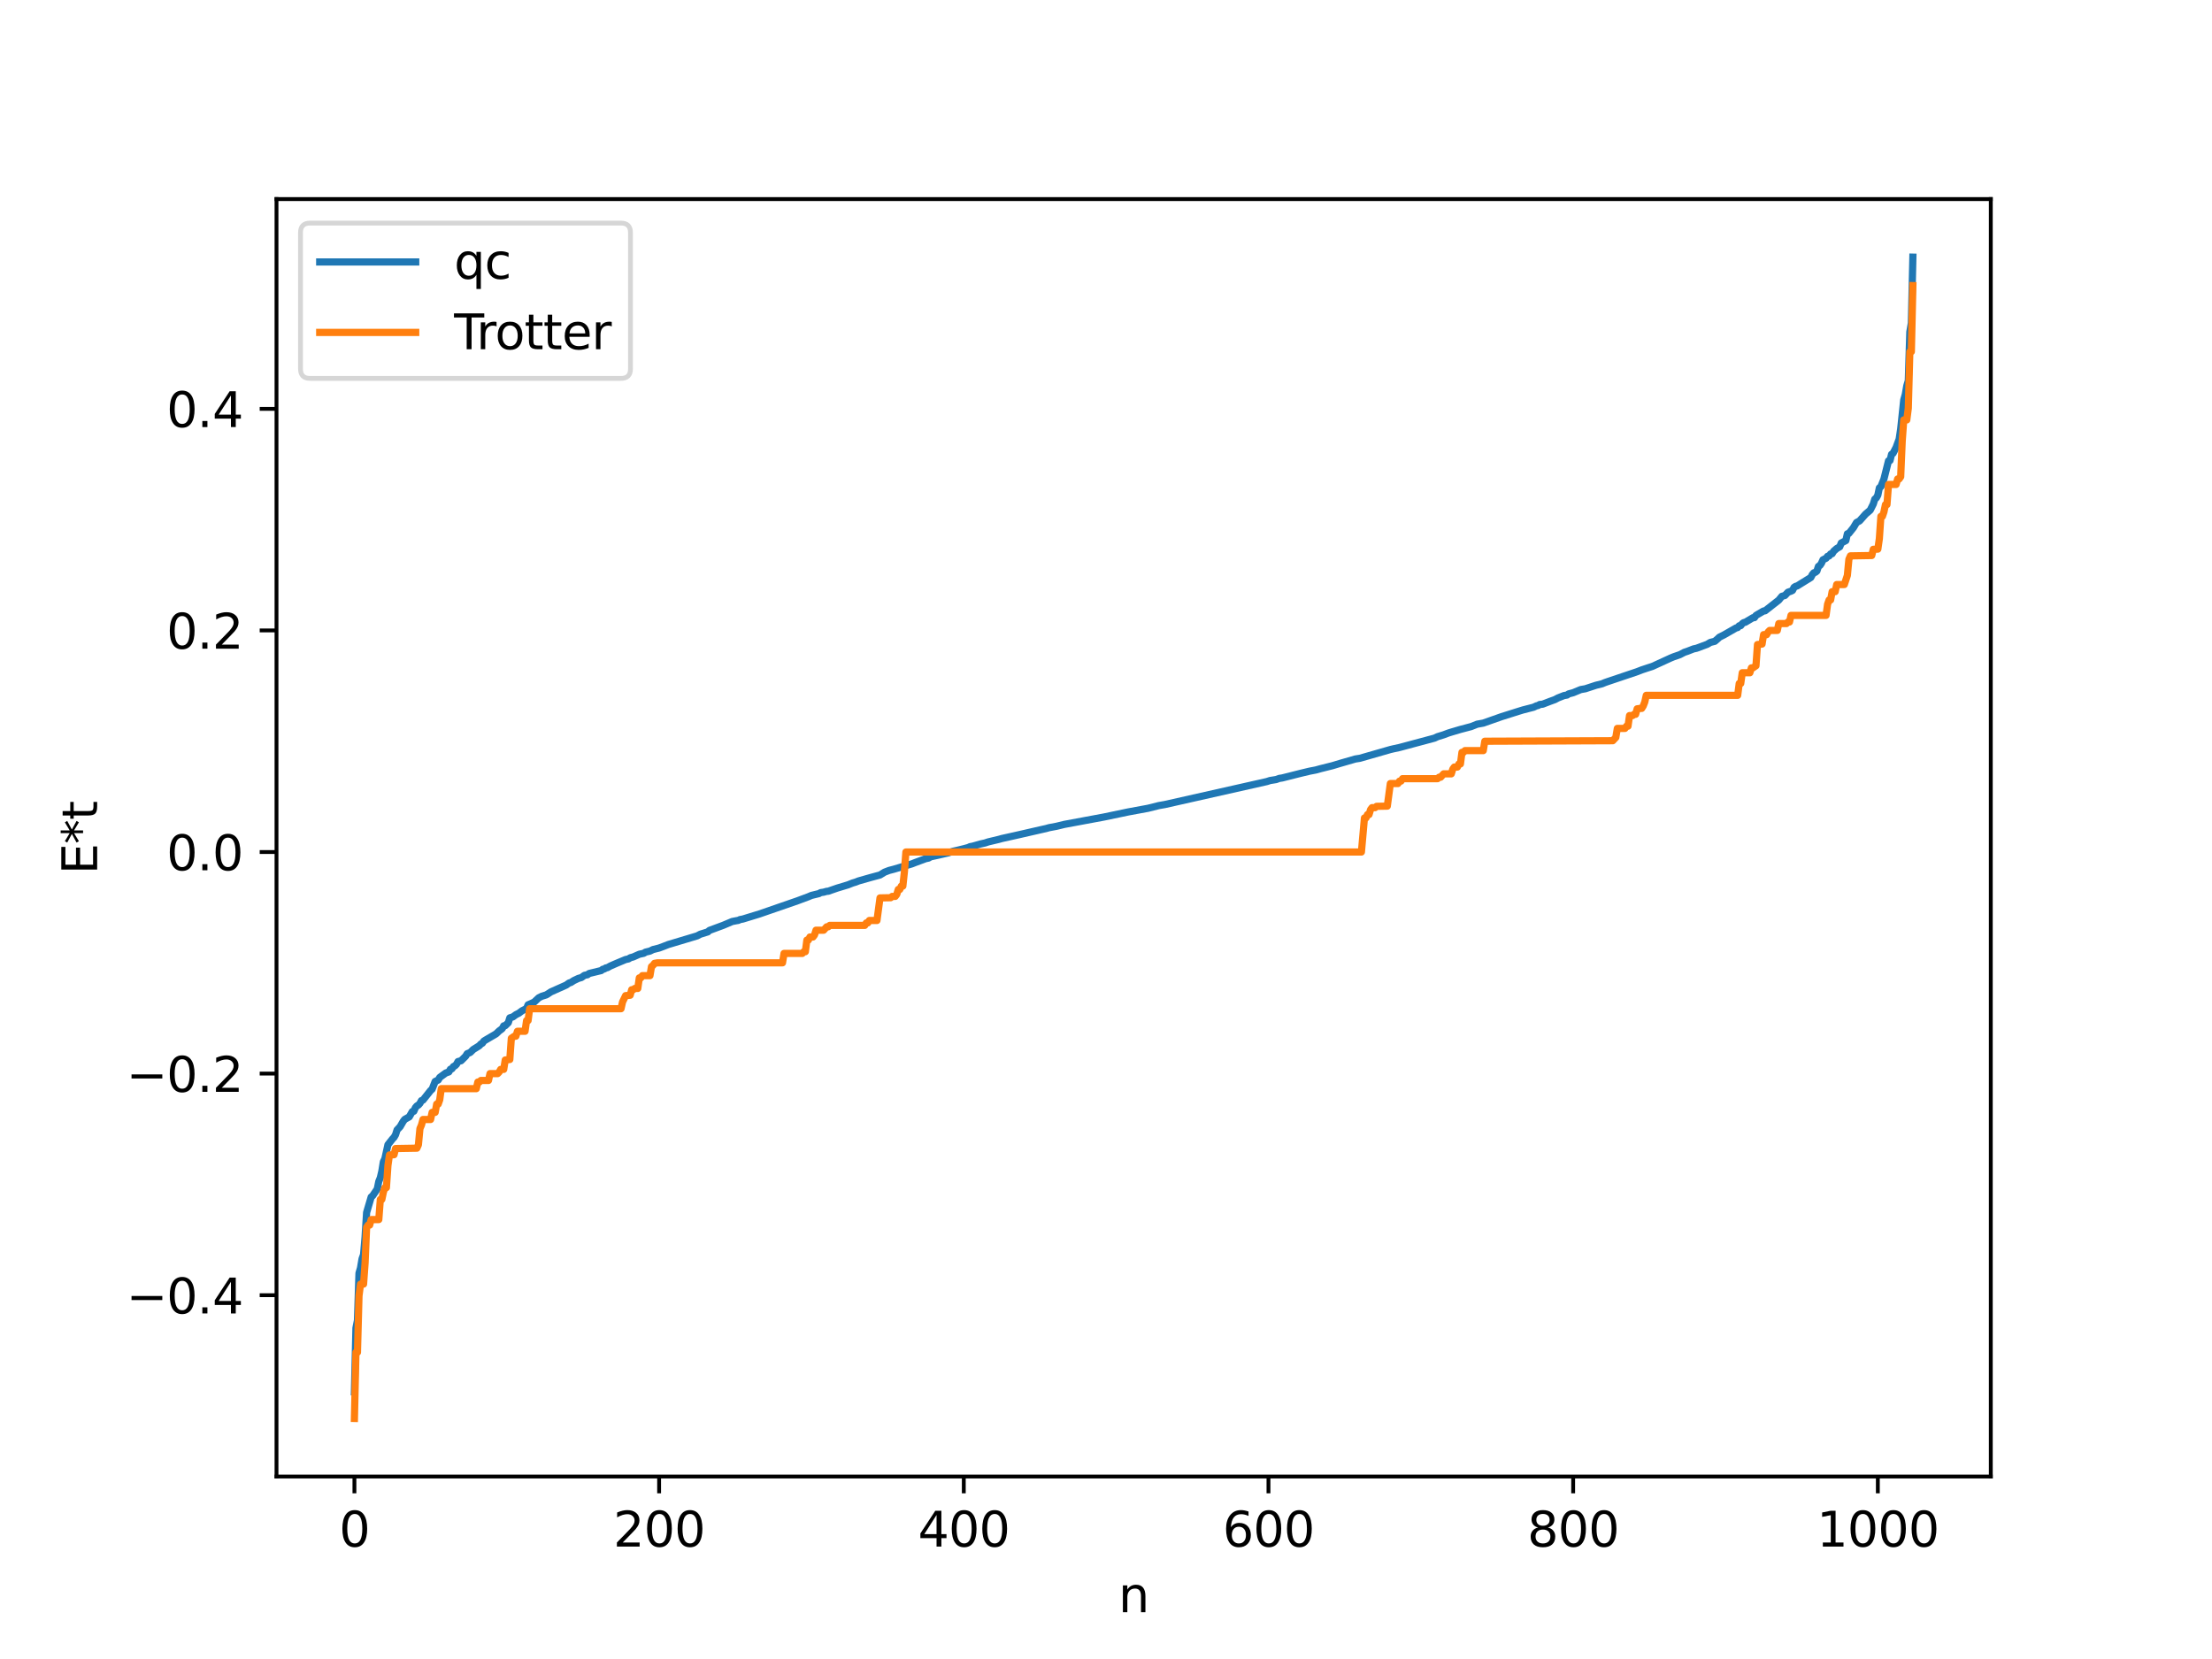 <?xml version="1.0" encoding="utf-8" standalone="no"?>
<!DOCTYPE svg PUBLIC "-//W3C//DTD SVG 1.1//EN"
  "http://www.w3.org/Graphics/SVG/1.1/DTD/svg11.dtd">
<svg xmlns:xlink="http://www.w3.org/1999/xlink" width="460.8pt" height="345.6pt" viewBox="0 0 460.8 345.6" xmlns="http://www.w3.org/2000/svg" version="1.1">
 <defs>
  <style type="text/css">*{stroke-linejoin: round; stroke-linecap: butt}</style>
 </defs>
 <g id="figure_1">
  <g id="patch_1">
   <path d="M 0 345.6 
L 460.8 345.6 
L 460.8 0 
L 0 0 
z
" style="fill: #ffffff"/>
  </g>
  <g id="axes_1">
   <g id="patch_2">
    <path d="M 57.6 307.584 
L 414.72 307.584 
L 414.72 41.472 
L 57.6 41.472 
z
" style="fill: #ffffff"/>
   </g>
   <g id="matplotlib.axis_1">
    <g id="xtick_1">
     <g id="line2d_1">
      <defs>
       <path id="m3c30f49dfc" d="M 0 0 
L 0 3.5 
" style="stroke: #000000; stroke-width: 0.8"/>
      </defs>
      <g>
       <use xlink:href="#m3c30f49dfc" x="73.833" y="307.584" style="stroke: #000000; stroke-width: 0.8"/>
      </g>
     </g>
     <g id="text_1">
      <!-- 0 -->
      <g transform="translate(70.651 322.182) scale(0.1 -0.1)">
       <defs>
        <path id="DejaVuSans-30" d="M 2034 4250 
Q 1547 4250 1301 3770 
Q 1056 3291 1056 2328 
Q 1056 1369 1301 889 
Q 1547 409 2034 409 
Q 2525 409 2770 889 
Q 3016 1369 3016 2328 
Q 3016 3291 2770 3770 
Q 2525 4250 2034 4250 
z
M 2034 4750 
Q 2819 4750 3233 4129 
Q 3647 3509 3647 2328 
Q 3647 1150 3233 529 
Q 2819 -91 2034 -91 
Q 1250 -91 836 529 
Q 422 1150 422 2328 
Q 422 3509 836 4129 
Q 1250 4750 2034 4750 
z
" transform="scale(0.016)"/>
       </defs>
       <use xlink:href="#DejaVuSans-30"/>
      </g>
     </g>
    </g>
    <g id="xtick_2">
     <g id="line2d_2">
      <g>
       <use xlink:href="#m3c30f49dfc" x="137.304" y="307.584" style="stroke: #000000; stroke-width: 0.8"/>
      </g>
     </g>
     <g id="text_2">
      <!-- 200 -->
      <g transform="translate(127.76 322.182) scale(0.1 -0.1)">
       <defs>
        <path id="DejaVuSans-32" d="M 1228 531 
L 3431 531 
L 3431 0 
L 469 0 
L 469 531 
Q 828 903 1448 1529 
Q 2069 2156 2228 2338 
Q 2531 2678 2651 2914 
Q 2772 3150 2772 3378 
Q 2772 3750 2511 3984 
Q 2250 4219 1831 4219 
Q 1534 4219 1204 4116 
Q 875 4013 500 3803 
L 500 4441 
Q 881 4594 1212 4672 
Q 1544 4750 1819 4750 
Q 2544 4750 2975 4387 
Q 3406 4025 3406 3419 
Q 3406 3131 3298 2873 
Q 3191 2616 2906 2266 
Q 2828 2175 2409 1742 
Q 1991 1309 1228 531 
z
" transform="scale(0.016)"/>
       </defs>
       <use xlink:href="#DejaVuSans-32"/>
       <use xlink:href="#DejaVuSans-30" x="63.623"/>
       <use xlink:href="#DejaVuSans-30" x="127.246"/>
      </g>
     </g>
    </g>
    <g id="xtick_3">
     <g id="line2d_3">
      <g>
       <use xlink:href="#m3c30f49dfc" x="200.775" y="307.584" style="stroke: #000000; stroke-width: 0.8"/>
      </g>
     </g>
     <g id="text_3">
      <!-- 400 -->
      <g transform="translate(191.231 322.182) scale(0.1 -0.1)">
       <defs>
        <path id="DejaVuSans-34" d="M 2419 4116 
L 825 1625 
L 2419 1625 
L 2419 4116 
z
M 2253 4666 
L 3047 4666 
L 3047 1625 
L 3713 1625 
L 3713 1100 
L 3047 1100 
L 3047 0 
L 2419 0 
L 2419 1100 
L 313 1100 
L 313 1709 
L 2253 4666 
z
" transform="scale(0.016)"/>
       </defs>
       <use xlink:href="#DejaVuSans-34"/>
       <use xlink:href="#DejaVuSans-30" x="63.623"/>
       <use xlink:href="#DejaVuSans-30" x="127.246"/>
      </g>
     </g>
    </g>
    <g id="xtick_4">
     <g id="line2d_4">
      <g>
       <use xlink:href="#m3c30f49dfc" x="264.246" y="307.584" style="stroke: #000000; stroke-width: 0.8"/>
      </g>
     </g>
     <g id="text_4">
      <!-- 600 -->
      <g transform="translate(254.702 322.182) scale(0.1 -0.1)">
       <defs>
        <path id="DejaVuSans-36" d="M 2113 2584 
Q 1688 2584 1439 2293 
Q 1191 2003 1191 1497 
Q 1191 994 1439 701 
Q 1688 409 2113 409 
Q 2538 409 2786 701 
Q 3034 994 3034 1497 
Q 3034 2003 2786 2293 
Q 2538 2584 2113 2584 
z
M 3366 4563 
L 3366 3988 
Q 3128 4100 2886 4159 
Q 2644 4219 2406 4219 
Q 1781 4219 1451 3797 
Q 1122 3375 1075 2522 
Q 1259 2794 1537 2939 
Q 1816 3084 2150 3084 
Q 2853 3084 3261 2657 
Q 3669 2231 3669 1497 
Q 3669 778 3244 343 
Q 2819 -91 2113 -91 
Q 1303 -91 875 529 
Q 447 1150 447 2328 
Q 447 3434 972 4092 
Q 1497 4750 2381 4750 
Q 2619 4750 2861 4703 
Q 3103 4656 3366 4563 
z
" transform="scale(0.016)"/>
       </defs>
       <use xlink:href="#DejaVuSans-36"/>
       <use xlink:href="#DejaVuSans-30" x="63.623"/>
       <use xlink:href="#DejaVuSans-30" x="127.246"/>
      </g>
     </g>
    </g>
    <g id="xtick_5">
     <g id="line2d_5">
      <g>
       <use xlink:href="#m3c30f49dfc" x="327.717" y="307.584" style="stroke: #000000; stroke-width: 0.8"/>
      </g>
     </g>
     <g id="text_5">
      <!-- 800 -->
      <g transform="translate(318.173 322.182) scale(0.1 -0.1)">
       <defs>
        <path id="DejaVuSans-38" d="M 2034 2216 
Q 1584 2216 1326 1975 
Q 1069 1734 1069 1313 
Q 1069 891 1326 650 
Q 1584 409 2034 409 
Q 2484 409 2743 651 
Q 3003 894 3003 1313 
Q 3003 1734 2745 1975 
Q 2488 2216 2034 2216 
z
M 1403 2484 
Q 997 2584 770 2862 
Q 544 3141 544 3541 
Q 544 4100 942 4425 
Q 1341 4750 2034 4750 
Q 2731 4750 3128 4425 
Q 3525 4100 3525 3541 
Q 3525 3141 3298 2862 
Q 3072 2584 2669 2484 
Q 3125 2378 3379 2068 
Q 3634 1759 3634 1313 
Q 3634 634 3220 271 
Q 2806 -91 2034 -91 
Q 1263 -91 848 271 
Q 434 634 434 1313 
Q 434 1759 690 2068 
Q 947 2378 1403 2484 
z
M 1172 3481 
Q 1172 3119 1398 2916 
Q 1625 2713 2034 2713 
Q 2441 2713 2670 2916 
Q 2900 3119 2900 3481 
Q 2900 3844 2670 4047 
Q 2441 4250 2034 4250 
Q 1625 4250 1398 4047 
Q 1172 3844 1172 3481 
z
" transform="scale(0.016)"/>
       </defs>
       <use xlink:href="#DejaVuSans-38"/>
       <use xlink:href="#DejaVuSans-30" x="63.623"/>
       <use xlink:href="#DejaVuSans-30" x="127.246"/>
      </g>
     </g>
    </g>
    <g id="xtick_6">
     <g id="line2d_6">
      <g>
       <use xlink:href="#m3c30f49dfc" x="391.188" y="307.584" style="stroke: #000000; stroke-width: 0.8"/>
      </g>
     </g>
     <g id="text_6">
      <!-- 1000 -->
      <g transform="translate(378.463 322.182) scale(0.1 -0.1)">
       <defs>
        <path id="DejaVuSans-31" d="M 794 531 
L 1825 531 
L 1825 4091 
L 703 3866 
L 703 4441 
L 1819 4666 
L 2450 4666 
L 2450 531 
L 3481 531 
L 3481 0 
L 794 0 
L 794 531 
z
" transform="scale(0.016)"/>
       </defs>
       <use xlink:href="#DejaVuSans-31"/>
       <use xlink:href="#DejaVuSans-30" x="63.623"/>
       <use xlink:href="#DejaVuSans-30" x="127.246"/>
       <use xlink:href="#DejaVuSans-30" x="190.869"/>
      </g>
     </g>
    </g>
    <g id="text_7">
     <!-- n -->
     <g transform="translate(232.991 335.861) scale(0.1 -0.1)">
      <defs>
       <path id="DejaVuSans-6e" d="M 3513 2113 
L 3513 0 
L 2938 0 
L 2938 2094 
Q 2938 2591 2744 2837 
Q 2550 3084 2163 3084 
Q 1697 3084 1428 2787 
Q 1159 2491 1159 1978 
L 1159 0 
L 581 0 
L 581 3500 
L 1159 3500 
L 1159 2956 
Q 1366 3272 1645 3428 
Q 1925 3584 2291 3584 
Q 2894 3584 3203 3211 
Q 3513 2838 3513 2113 
z
" transform="scale(0.016)"/>
      </defs>
      <use xlink:href="#DejaVuSans-6e"/>
     </g>
    </g>
   </g>
   <g id="matplotlib.axis_2">
    <g id="ytick_1">
     <g id="line2d_7">
      <defs>
       <path id="md813f26715" d="M 0 0 
L -3.5 0 
" style="stroke: #000000; stroke-width: 0.8"/>
      </defs>
      <g>
       <use xlink:href="#md813f26715" x="57.6" y="269.813" style="stroke: #000000; stroke-width: 0.8"/>
      </g>
     </g>
     <g id="text_8">
      <!-- −0.4 -->
      <g transform="translate(26.317 273.612) scale(0.1 -0.1)">
       <defs>
        <path id="DejaVuSans-2212" d="M 678 2272 
L 4684 2272 
L 4684 1741 
L 678 1741 
L 678 2272 
z
" transform="scale(0.016)"/>
        <path id="DejaVuSans-2e" d="M 684 794 
L 1344 794 
L 1344 0 
L 684 0 
L 684 794 
z
" transform="scale(0.016)"/>
       </defs>
       <use xlink:href="#DejaVuSans-2212"/>
       <use xlink:href="#DejaVuSans-30" x="83.789"/>
       <use xlink:href="#DejaVuSans-2e" x="147.412"/>
       <use xlink:href="#DejaVuSans-34" x="179.199"/>
      </g>
     </g>
    </g>
    <g id="ytick_2">
     <g id="line2d_8">
      <g>
       <use xlink:href="#md813f26715" x="57.6" y="223.652" style="stroke: #000000; stroke-width: 0.8"/>
      </g>
     </g>
     <g id="text_9">
      <!-- −0.2 -->
      <g transform="translate(26.317 227.452) scale(0.1 -0.1)">
       <use xlink:href="#DejaVuSans-2212"/>
       <use xlink:href="#DejaVuSans-30" x="83.789"/>
       <use xlink:href="#DejaVuSans-2e" x="147.412"/>
       <use xlink:href="#DejaVuSans-32" x="179.199"/>
      </g>
     </g>
    </g>
    <g id="ytick_3">
     <g id="line2d_9">
      <g>
       <use xlink:href="#md813f26715" x="57.6" y="177.492" style="stroke: #000000; stroke-width: 0.8"/>
      </g>
     </g>
     <g id="text_10">
      <!-- 0.0 -->
      <g transform="translate(34.697 181.291) scale(0.1 -0.1)">
       <use xlink:href="#DejaVuSans-30"/>
       <use xlink:href="#DejaVuSans-2e" x="63.623"/>
       <use xlink:href="#DejaVuSans-30" x="95.41"/>
      </g>
     </g>
    </g>
    <g id="ytick_4">
     <g id="line2d_10">
      <g>
       <use xlink:href="#md813f26715" x="57.6" y="131.331" style="stroke: #000000; stroke-width: 0.8"/>
      </g>
     </g>
     <g id="text_11">
      <!-- 0.2 -->
      <g transform="translate(34.697 135.13) scale(0.1 -0.1)">
       <use xlink:href="#DejaVuSans-30"/>
       <use xlink:href="#DejaVuSans-2e" x="63.623"/>
       <use xlink:href="#DejaVuSans-32" x="95.41"/>
      </g>
     </g>
    </g>
    <g id="ytick_5">
     <g id="line2d_11">
      <g>
       <use xlink:href="#md813f26715" x="57.6" y="85.17" style="stroke: #000000; stroke-width: 0.8"/>
      </g>
     </g>
     <g id="text_12">
      <!-- 0.4 -->
      <g transform="translate(34.697 88.969) scale(0.1 -0.1)">
       <use xlink:href="#DejaVuSans-30"/>
       <use xlink:href="#DejaVuSans-2e" x="63.623"/>
       <use xlink:href="#DejaVuSans-34" x="95.41"/>
      </g>
     </g>
    </g>
    <g id="text_13">
     <!-- E*t -->
     <g transform="translate(20.238 182.148) rotate(-90) scale(0.1 -0.1)">
      <defs>
       <path id="DejaVuSans-45" d="M 628 4666 
L 3578 4666 
L 3578 4134 
L 1259 4134 
L 1259 2753 
L 3481 2753 
L 3481 2222 
L 1259 2222 
L 1259 531 
L 3634 531 
L 3634 0 
L 628 0 
L 628 4666 
z
" transform="scale(0.016)"/>
       <path id="DejaVuSans-2a" d="M 3009 3897 
L 1888 3291 
L 3009 2681 
L 2828 2375 
L 1778 3009 
L 1778 1831 
L 1422 1831 
L 1422 3009 
L 372 2375 
L 191 2681 
L 1313 3291 
L 191 3897 
L 372 4206 
L 1422 3572 
L 1422 4750 
L 1778 4750 
L 1778 3572 
L 2828 4206 
L 3009 3897 
z
" transform="scale(0.016)"/>
       <path id="DejaVuSans-74" d="M 1172 4494 
L 1172 3500 
L 2356 3500 
L 2356 3053 
L 1172 3053 
L 1172 1153 
Q 1172 725 1289 603 
Q 1406 481 1766 481 
L 2356 481 
L 2356 0 
L 1766 0 
Q 1100 0 847 248 
Q 594 497 594 1153 
L 594 3053 
L 172 3053 
L 172 3500 
L 594 3500 
L 594 4494 
L 1172 4494 
z
" transform="scale(0.016)"/>
      </defs>
      <use xlink:href="#DejaVuSans-45"/>
      <use xlink:href="#DejaVuSans-2a" x="63.184"/>
      <use xlink:href="#DejaVuSans-74" x="113.184"/>
     </g>
    </g>
   </g>
   <g id="line2d_12">
    <path d="M 73.833 289.955 
L 74.15 276.664 
L 74.467 275.067 
L 74.785 265.226 
L 75.102 264.139 
L 75.42 262.252 
L 75.737 261.353 
L 76.054 257.689 
L 76.372 252.581 
L 77.324 249.358 
L 77.641 249.09 
L 78.593 247.681 
L 78.91 246.118 
L 79.228 245.335 
L 79.545 243.981 
L 79.862 242.027 
L 80.18 241.369 
L 80.815 238.466 
L 81.767 237.258 
L 82.084 236.929 
L 82.401 236.379 
L 82.719 235.381 
L 83.353 234.708 
L 83.988 233.612 
L 84.305 233.19 
L 85.258 232.657 
L 85.892 231.557 
L 86.21 231.498 
L 86.527 230.755 
L 86.844 230.381 
L 87.162 230.204 
L 87.479 229.85 
L 87.796 229.272 
L 88.114 229.17 
L 89.7 227.174 
L 90.018 226.897 
L 90.653 225.281 
L 91.287 224.986 
L 91.605 224.448 
L 92.874 223.519 
L 93.509 223.299 
L 93.826 222.739 
L 94.143 222.648 
L 94.461 222.178 
L 94.778 222.029 
L 95.096 221.713 
L 95.413 221.14 
L 96.048 220.972 
L 97 220.028 
L 97.317 219.51 
L 97.952 219.254 
L 98.586 218.626 
L 99.539 218.04 
L 99.856 217.829 
L 100.173 217.486 
L 100.491 217.313 
L 100.808 216.859 
L 103.347 215.365 
L 103.981 214.759 
L 104.616 214.291 
L 104.934 213.701 
L 105.251 213.665 
L 105.886 213.045 
L 106.203 212.038 
L 106.838 211.84 
L 107.472 211.377 
L 108.107 211.052 
L 108.742 210.574 
L 109.377 210.252 
L 109.694 210.078 
L 110.011 209.322 
L 110.646 209.05 
L 111.281 208.751 
L 112.233 207.857 
L 112.867 207.54 
L 113.82 207.241 
L 114.772 206.624 
L 117.945 205.208 
L 118.58 204.758 
L 118.897 204.685 
L 119.532 204.273 
L 120.484 203.819 
L 121.119 203.639 
L 121.753 203.178 
L 122.388 203.057 
L 122.705 202.801 
L 125.244 202.183 
L 125.562 201.919 
L 125.879 201.863 
L 126.196 201.642 
L 126.514 201.595 
L 127.148 201.239 
L 128.418 200.685 
L 130.322 199.889 
L 130.957 199.752 
L 131.274 199.524 
L 131.909 199.35 
L 133.178 198.786 
L 134.13 198.581 
L 134.448 198.355 
L 135.4 198.126 
L 136.034 197.81 
L 137.304 197.492 
L 138.256 197.136 
L 139.208 196.764 
L 145.238 194.957 
L 145.872 194.619 
L 147.459 194.124 
L 147.777 193.823 
L 150.633 192.768 
L 152.537 191.965 
L 153.489 191.782 
L 153.806 191.737 
L 154.124 191.573 
L 154.758 191.451 
L 157.615 190.575 
L 158.249 190.379 
L 166.183 187.634 
L 166.818 187.395 
L 168.405 186.806 
L 169.039 186.533 
L 170.626 186.146 
L 170.943 185.949 
L 171.578 185.858 
L 172.213 185.679 
L 172.53 185.66 
L 173.165 185.437 
L 174.434 184.998 
L 176.656 184.328 
L 177.608 183.948 
L 178.243 183.761 
L 178.877 183.511 
L 181.416 182.79 
L 183.32 182.276 
L 184.272 181.69 
L 185.224 181.324 
L 186.177 181.078 
L 189.985 179.95 
L 190.62 179.697 
L 192.841 178.876 
L 193.476 178.741 
L 193.793 178.515 
L 194.428 178.37 
L 195.697 178.095 
L 197.601 177.654 
L 198.553 177.327 
L 199.505 177.113 
L 200.775 176.803 
L 201.727 176.55 
L 202.044 176.385 
L 202.679 176.262 
L 204.266 175.81 
L 205.218 175.601 
L 205.853 175.388 
L 208.074 174.856 
L 208.709 174.678 
L 211.565 174.045 
L 212.834 173.757 
L 215.056 173.247 
L 217.277 172.741 
L 217.912 172.601 
L 218.547 172.421 
L 220.134 172.121 
L 221.72 171.736 
L 229.972 170.201 
L 235.049 169.139 
L 239.175 168.376 
L 241.396 167.82 
L 242.666 167.598 
L 263.929 162.809 
L 264.563 162.6 
L 265.833 162.395 
L 266.467 162.163 
L 267.102 162.064 
L 270.91 161.106 
L 272.815 160.649 
L 274.084 160.407 
L 275.036 160.145 
L 277.575 159.509 
L 279.162 159.031 
L 282.335 158.114 
L 283.287 157.965 
L 289.634 156.143 
L 290.269 155.993 
L 291.539 155.718 
L 298.838 153.761 
L 299.472 153.464 
L 300.742 153.073 
L 301.694 152.712 
L 302.329 152.515 
L 304.233 151.951 
L 306.454 151.365 
L 307.724 150.861 
L 308.993 150.634 
L 312.801 149.293 
L 316.292 148.193 
L 317.244 147.898 
L 319.466 147.327 
L 320.1 147.031 
L 320.418 146.973 
L 320.735 146.765 
L 321.37 146.693 
L 322.957 146.083 
L 323.909 145.74 
L 324.543 145.402 
L 325.813 144.899 
L 326.448 144.79 
L 326.765 144.555 
L 327.717 144.305 
L 329.304 143.648 
L 330.256 143.481 
L 332.477 142.753 
L 333.747 142.44 
L 334.381 142.175 
L 335.016 141.956 
L 341.046 139.925 
L 341.998 139.552 
L 343.267 139.131 
L 344.22 138.826 
L 348.028 137.081 
L 348.662 136.818 
L 349.932 136.381 
L 350.884 135.885 
L 351.519 135.675 
L 352.788 135.179 
L 353.423 135.043 
L 355.644 134.22 
L 356.279 133.832 
L 357.231 133.59 
L 357.866 133.041 
L 358.183 132.737 
L 359.135 132.26 
L 361.674 130.804 
L 361.991 130.73 
L 362.309 130.362 
L 362.626 130.331 
L 362.943 129.918 
L 363.261 129.69 
L 363.578 129.631 
L 365.165 128.683 
L 365.482 128.666 
L 365.8 128.204 
L 367.386 127.278 
L 367.704 127.243 
L 370.56 125.005 
L 371.195 124.227 
L 371.829 124.05 
L 372.464 123.373 
L 373.099 123.15 
L 373.416 122.99 
L 373.734 122.365 
L 374.051 122.148 
L 374.368 122.07 
L 377.224 120.303 
L 377.542 119.686 
L 377.859 119.326 
L 378.177 119.219 
L 378.494 118.958 
L 378.811 117.988 
L 379.129 117.797 
L 379.446 117.321 
L 379.763 116.606 
L 380.398 116.301 
L 380.715 115.889 
L 381.033 115.818 
L 381.35 115.396 
L 381.667 115.348 
L 381.985 114.825 
L 382.62 114.269 
L 383.254 113.903 
L 383.572 113.108 
L 384.524 112.615 
L 384.841 111.2 
L 385.158 111.112 
L 386.11 109.915 
L 386.745 108.852 
L 387.38 108.514 
L 388.649 107.087 
L 389.601 106.276 
L 390.236 105.009 
L 390.553 103.984 
L 390.871 103.725 
L 391.188 103.141 
L 391.505 101.634 
L 391.823 101.38 
L 392.458 99.789 
L 393.41 95.999 
L 393.727 95.931 
L 394.044 94.646 
L 394.362 94.426 
L 394.996 93.201 
L 395.631 91.467 
L 395.948 89.362 
L 396.583 83.323 
L 396.9 82.207 
L 397.218 80.378 
L 397.535 79.314 
L 397.853 69.15 
L 398.17 67.306 
L 398.487 53.568 
L 398.487 53.568 
" clip-path="url(#p6ba7f70215)" style="fill: none; stroke: #1f77b4; stroke-width: 1.5; stroke-linecap: square"/>
   </g>
   <g id="line2d_13">
    <path d="M 73.833 295.488 
L 74.15 281.719 
L 74.467 281.719 
L 74.785 269.95 
L 75.102 267.505 
L 75.737 267.505 
L 76.054 263.101 
L 76.372 255.667 
L 76.689 255.211 
L 77.006 255.211 
L 77.324 254.061 
L 78.91 254.061 
L 79.228 249.867 
L 79.545 249.867 
L 79.862 248.348 
L 80.18 247.41 
L 80.497 247.41 
L 80.815 242.773 
L 81.132 240.59 
L 82.084 240.552 
L 82.401 239.26 
L 86.844 239.187 
L 87.162 238.479 
L 87.479 235.119 
L 87.796 234.376 
L 88.114 233.213 
L 89.7 233.213 
L 90.018 231.726 
L 90.653 231.726 
L 90.97 229.999 
L 91.287 229.999 
L 91.605 229.1 
L 91.922 226.786 
L 99.221 226.786 
L 99.539 225.408 
L 99.856 225.408 
L 100.173 225.081 
L 101.76 225.081 
L 102.077 223.652 
L 103.664 223.652 
L 103.981 223.33 
L 104.299 222.773 
L 104.934 222.773 
L 105.251 220.813 
L 106.203 220.715 
L 106.52 216.292 
L 107.155 215.855 
L 107.472 215.855 
L 107.79 214.836 
L 109.377 214.836 
L 109.694 212.601 
L 110.011 212.601 
L 110.329 210.132 
L 129.37 210.132 
L 129.687 208.729 
L 130.322 207.41 
L 131.274 207.325 
L 131.591 206.178 
L 131.909 206.178 
L 132.226 205.915 
L 132.861 205.915 
L 133.178 203.706 
L 133.496 203.706 
L 133.813 203.243 
L 135.4 203.243 
L 135.717 201.359 
L 136.034 201.105 
L 136.352 200.679 
L 136.986 200.572 
L 163.01 200.572 
L 163.327 198.616 
L 167.135 198.616 
L 167.453 198.259 
L 167.77 198.259 
L 168.087 195.839 
L 168.405 195.839 
L 168.722 195.193 
L 169.357 195.193 
L 169.674 194.776 
L 169.991 193.777 
L 171.578 193.777 
L 172.213 193.073 
L 172.53 193.073 
L 172.848 192.775 
L 180.147 192.775 
L 180.464 192.26 
L 180.781 192.26 
L 181.099 191.756 
L 182.686 191.756 
L 183.32 187.052 
L 185.542 187.01 
L 185.859 186.737 
L 186.494 186.737 
L 186.811 186.324 
L 187.129 185.289 
L 187.446 185.289 
L 187.763 184.589 
L 188.081 184.589 
L 188.398 181.663 
L 188.715 177.492 
L 283.605 177.492 
L 284.239 170.395 
L 284.557 170.395 
L 284.874 169.694 
L 285.191 169.694 
L 285.509 168.66 
L 285.826 168.247 
L 286.461 168.247 
L 286.778 167.973 
L 289 167.932 
L 289.634 163.227 
L 291.221 163.227 
L 291.539 162.723 
L 291.856 162.723 
L 292.173 162.209 
L 299.472 162.209 
L 299.79 161.91 
L 300.107 161.91 
L 300.742 161.206 
L 302.329 161.206 
L 302.646 160.208 
L 302.963 159.791 
L 303.598 159.791 
L 303.915 159.145 
L 304.233 159.145 
L 304.55 156.724 
L 304.867 156.724 
L 305.185 156.367 
L 308.993 156.367 
L 309.31 154.411 
L 335.968 154.304 
L 336.603 153.625 
L 336.92 151.74 
L 338.507 151.74 
L 338.824 151.278 
L 339.142 151.278 
L 339.459 149.068 
L 340.094 149.068 
L 340.411 148.806 
L 340.729 148.806 
L 341.046 147.658 
L 341.681 147.574 
L 341.998 147.574 
L 342.315 147.063 
L 342.633 146.254 
L 342.95 144.851 
L 361.991 144.851 
L 362.309 142.382 
L 362.626 142.382 
L 362.943 140.147 
L 364.53 140.147 
L 364.848 139.129 
L 365.165 139.129 
L 365.8 138.692 
L 366.117 134.269 
L 367.069 134.17 
L 367.386 132.21 
L 368.021 132.21 
L 368.339 131.653 
L 368.656 131.331 
L 370.243 131.331 
L 370.56 129.902 
L 372.147 129.902 
L 372.464 129.576 
L 372.781 129.576 
L 373.099 128.197 
L 380.398 128.197 
L 380.715 125.884 
L 381.033 124.984 
L 381.35 124.984 
L 381.667 123.257 
L 382.302 123.257 
L 382.62 121.771 
L 384.206 121.771 
L 384.841 119.865 
L 385.158 116.504 
L 385.476 115.797 
L 389.919 115.723 
L 390.236 114.431 
L 391.188 114.394 
L 391.505 112.211 
L 391.823 107.573 
L 392.14 107.573 
L 392.458 106.635 
L 392.775 105.117 
L 393.092 105.117 
L 393.41 100.923 
L 394.996 100.923 
L 395.314 99.773 
L 395.631 99.773 
L 395.948 99.316 
L 396.266 91.882 
L 396.583 87.479 
L 397.218 87.479 
L 397.535 85.034 
L 397.853 73.264 
L 398.17 73.264 
L 398.487 59.495 
L 398.487 59.495 
" clip-path="url(#p6ba7f70215)" style="fill: none; stroke: #ff7f0e; stroke-width: 1.5; stroke-linecap: square"/>
   </g>
   <g id="patch_3">
    <path d="M 57.6 307.584 
L 57.6 41.472 
" style="fill: none; stroke: #000000; stroke-width: 0.8; stroke-linejoin: miter; stroke-linecap: square"/>
   </g>
   <g id="patch_4">
    <path d="M 414.72 307.584 
L 414.72 41.472 
" style="fill: none; stroke: #000000; stroke-width: 0.8; stroke-linejoin: miter; stroke-linecap: square"/>
   </g>
   <g id="patch_5">
    <path d="M 57.6 307.584 
L 414.72 307.584 
" style="fill: none; stroke: #000000; stroke-width: 0.8; stroke-linejoin: miter; stroke-linecap: square"/>
   </g>
   <g id="patch_6">
    <path d="M 57.6 41.472 
L 414.72 41.472 
" style="fill: none; stroke: #000000; stroke-width: 0.8; stroke-linejoin: miter; stroke-linecap: square"/>
   </g>
   <g id="legend_1">
    <g id="patch_7">
     <path d="M 64.6 78.828 
L 129.342 78.828 
Q 131.342 78.828 131.342 76.828 
L 131.342 48.472 
Q 131.342 46.472 129.342 46.472 
L 64.6 46.472 
Q 62.6 46.472 62.6 48.472 
L 62.6 76.828 
Q 62.6 78.828 64.6 78.828 
z
" style="fill: #ffffff; opacity: 0.8; stroke: #cccccc; stroke-linejoin: miter"/>
    </g>
    <g id="line2d_14">
     <path d="M 66.6 54.57 
L 76.6 54.57 
L 86.6 54.57 
" style="fill: none; stroke: #1f77b4; stroke-width: 1.5; stroke-linecap: square"/>
    </g>
    <g id="text_14">
     <!-- qc -->
     <g transform="translate(94.6 58.07) scale(0.1 -0.1)">
      <defs>
       <path id="DejaVuSans-71" d="M 947 1747 
Q 947 1113 1208 752 
Q 1469 391 1925 391 
Q 2381 391 2643 752 
Q 2906 1113 2906 1747 
Q 2906 2381 2643 2742 
Q 2381 3103 1925 3103 
Q 1469 3103 1208 2742 
Q 947 2381 947 1747 
z
M 2906 525 
Q 2725 213 2448 61 
Q 2172 -91 1784 -91 
Q 1150 -91 751 415 
Q 353 922 353 1747 
Q 353 2572 751 3078 
Q 1150 3584 1784 3584 
Q 2172 3584 2448 3432 
Q 2725 3281 2906 2969 
L 2906 3500 
L 3481 3500 
L 3481 -1331 
L 2906 -1331 
L 2906 525 
z
" transform="scale(0.016)"/>
       <path id="DejaVuSans-63" d="M 3122 3366 
L 3122 2828 
Q 2878 2963 2633 3030 
Q 2388 3097 2138 3097 
Q 1578 3097 1268 2742 
Q 959 2388 959 1747 
Q 959 1106 1268 751 
Q 1578 397 2138 397 
Q 2388 397 2633 464 
Q 2878 531 3122 666 
L 3122 134 
Q 2881 22 2623 -34 
Q 2366 -91 2075 -91 
Q 1284 -91 818 406 
Q 353 903 353 1747 
Q 353 2603 823 3093 
Q 1294 3584 2113 3584 
Q 2378 3584 2631 3529 
Q 2884 3475 3122 3366 
z
" transform="scale(0.016)"/>
      </defs>
      <use xlink:href="#DejaVuSans-71"/>
      <use xlink:href="#DejaVuSans-63" x="63.477"/>
     </g>
    </g>
    <g id="line2d_15">
     <path d="M 66.6 69.249 
L 76.6 69.249 
L 86.6 69.249 
" style="fill: none; stroke: #ff7f0e; stroke-width: 1.5; stroke-linecap: square"/>
    </g>
    <g id="text_15">
     <!-- Trotter -->
     <g transform="translate(94.6 72.749) scale(0.1 -0.1)">
      <defs>
       <path id="DejaVuSans-54" d="M -19 4666 
L 3928 4666 
L 3928 4134 
L 2272 4134 
L 2272 0 
L 1638 0 
L 1638 4134 
L -19 4134 
L -19 4666 
z
" transform="scale(0.016)"/>
       <path id="DejaVuSans-72" d="M 2631 2963 
Q 2534 3019 2420 3045 
Q 2306 3072 2169 3072 
Q 1681 3072 1420 2755 
Q 1159 2438 1159 1844 
L 1159 0 
L 581 0 
L 581 3500 
L 1159 3500 
L 1159 2956 
Q 1341 3275 1631 3429 
Q 1922 3584 2338 3584 
Q 2397 3584 2469 3576 
Q 2541 3569 2628 3553 
L 2631 2963 
z
" transform="scale(0.016)"/>
       <path id="DejaVuSans-6f" d="M 1959 3097 
Q 1497 3097 1228 2736 
Q 959 2375 959 1747 
Q 959 1119 1226 758 
Q 1494 397 1959 397 
Q 2419 397 2687 759 
Q 2956 1122 2956 1747 
Q 2956 2369 2687 2733 
Q 2419 3097 1959 3097 
z
M 1959 3584 
Q 2709 3584 3137 3096 
Q 3566 2609 3566 1747 
Q 3566 888 3137 398 
Q 2709 -91 1959 -91 
Q 1206 -91 779 398 
Q 353 888 353 1747 
Q 353 2609 779 3096 
Q 1206 3584 1959 3584 
z
" transform="scale(0.016)"/>
       <path id="DejaVuSans-65" d="M 3597 1894 
L 3597 1613 
L 953 1613 
Q 991 1019 1311 708 
Q 1631 397 2203 397 
Q 2534 397 2845 478 
Q 3156 559 3463 722 
L 3463 178 
Q 3153 47 2828 -22 
Q 2503 -91 2169 -91 
Q 1331 -91 842 396 
Q 353 884 353 1716 
Q 353 2575 817 3079 
Q 1281 3584 2069 3584 
Q 2775 3584 3186 3129 
Q 3597 2675 3597 1894 
z
M 3022 2063 
Q 3016 2534 2758 2815 
Q 2500 3097 2075 3097 
Q 1594 3097 1305 2825 
Q 1016 2553 972 2059 
L 3022 2063 
z
" transform="scale(0.016)"/>
      </defs>
      <use xlink:href="#DejaVuSans-54"/>
      <use xlink:href="#DejaVuSans-72" x="46.334"/>
      <use xlink:href="#DejaVuSans-6f" x="85.197"/>
      <use xlink:href="#DejaVuSans-74" x="146.379"/>
      <use xlink:href="#DejaVuSans-74" x="185.588"/>
      <use xlink:href="#DejaVuSans-65" x="224.797"/>
      <use xlink:href="#DejaVuSans-72" x="286.32"/>
     </g>
    </g>
   </g>
  </g>
 </g>
 <defs>
  <clipPath id="p6ba7f70215">
   <rect x="57.6" y="41.472" width="357.12" height="266.112"/>
  </clipPath>
 </defs>
</svg>
